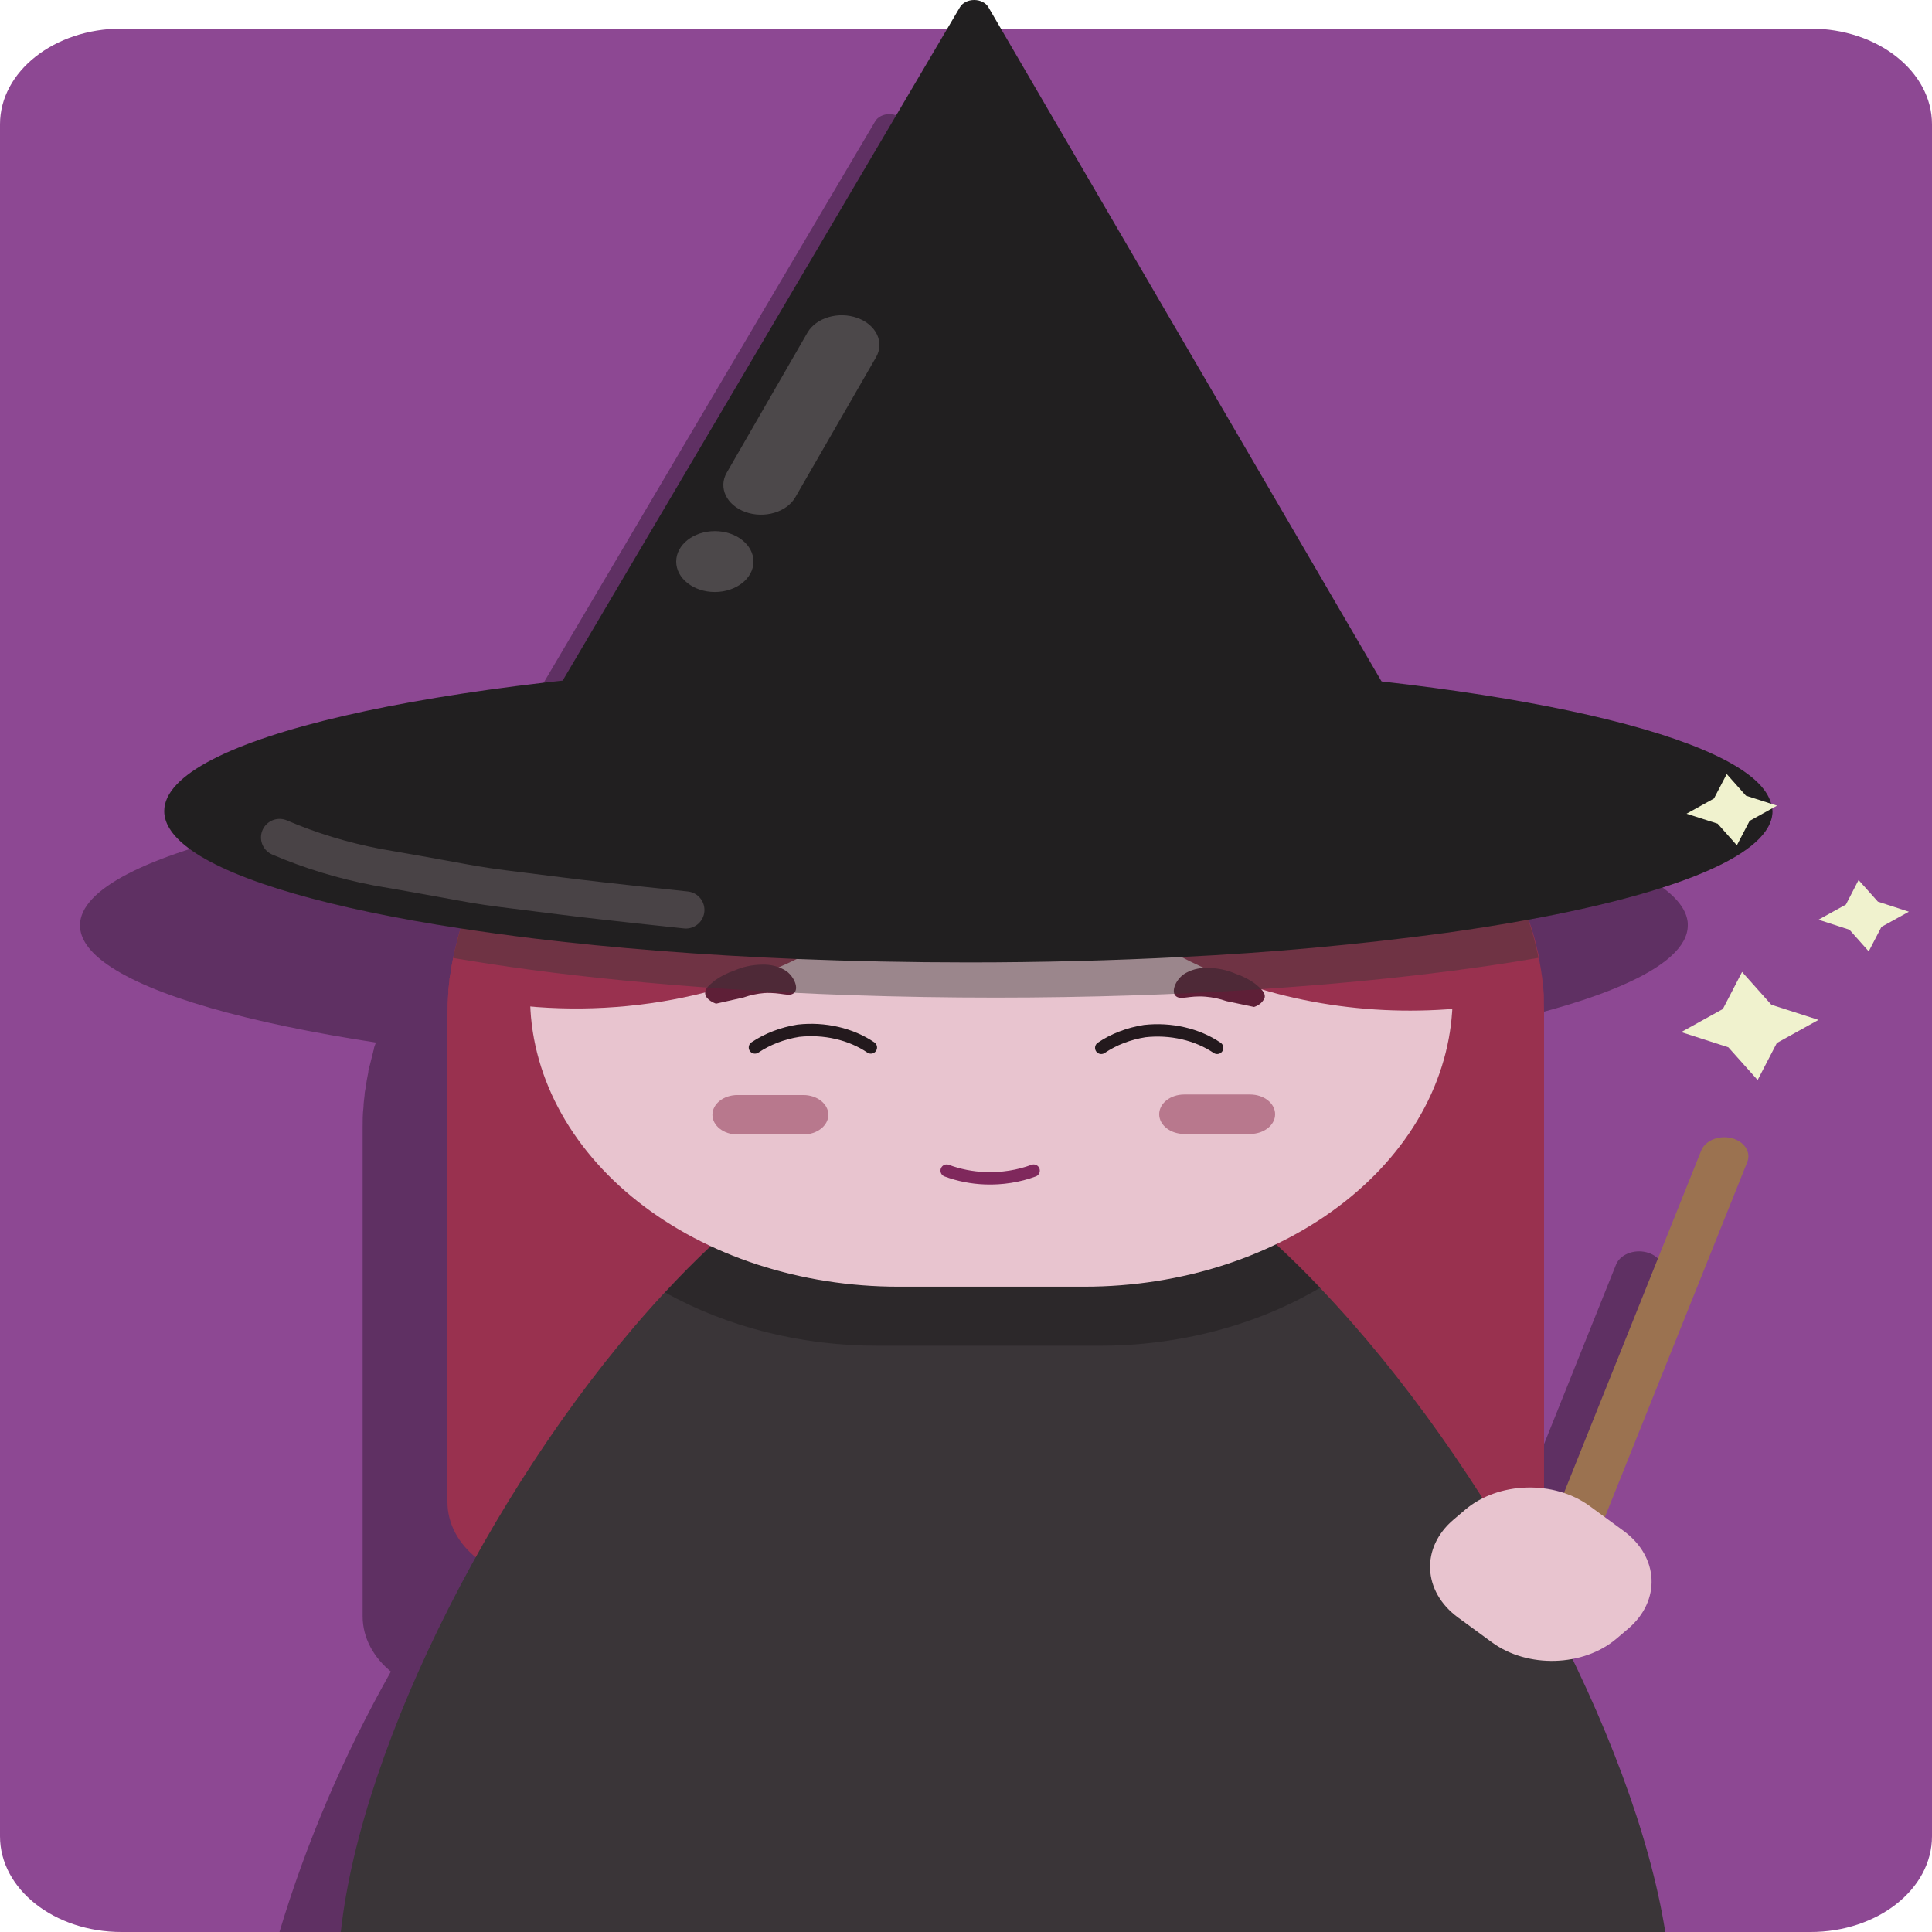 <svg width="312" height="312" viewBox="0 0 312 312" fill="none" xmlns="http://www.w3.org/2000/svg">
<path d="M292.391 4.621H19.609C8.779 4.621 0 11.541 0 20.076V296.545C0 305.081 8.779 312 19.609 312H292.391C303.221 312 312 305.081 312 296.545V20.076C312 11.541 303.221 4.621 292.391 4.621Z" fill="#8D4893"/>
<g opacity="0.33">
<path d="M235.669 182.151V261.037C235.671 262.724 235.251 264.396 234.433 265.955C233.614 267.515 232.413 268.932 230.899 270.125C229.385 271.319 227.587 272.265 225.608 272.91C223.629 273.555 221.509 273.887 219.367 273.885H74.88C70.555 273.885 66.407 272.532 63.347 270.123C60.288 267.713 58.567 264.445 58.562 261.037V182.151C58.562 181.02 58.562 179.889 58.703 178.77C58.703 178.143 58.812 177.54 58.874 176.901C58.874 176.471 58.984 176.028 59.046 175.671C59.155 174.848 59.296 174.024 59.467 173.212C59.467 172.794 59.639 172.376 59.733 171.983C59.826 171.589 59.857 171.442 59.935 171.171C60.013 170.901 60.123 170.372 60.247 169.942C60.265 169.787 60.307 169.634 60.372 169.487C60.372 169.143 60.559 168.798 60.669 168.454C60.84 167.852 61.043 167.225 61.246 166.684C61.449 166.143 61.682 165.454 61.916 164.864C62.166 164.233 62.431 163.606 62.712 162.983C62.946 162.466 63.18 161.962 63.43 161.458C63.43 161.335 63.539 161.225 63.586 161.114L64.288 159.749C64.475 159.405 64.662 159.061 64.865 158.716C65.068 158.372 65.333 157.88 65.582 157.487C66.284 156.257 67.049 155.126 67.86 153.983C68.266 153.405 68.687 152.839 69.124 152.274C69.561 151.708 69.997 151.155 70.45 150.602L71.838 148.979C72.415 148.327 73.008 147.749 73.632 147.048C73.866 146.802 74.085 146.556 74.334 146.323L74.49 146.151L75.332 145.327C75.676 144.995 76.034 144.675 76.378 144.356C76.721 144.036 77.361 143.458 77.938 143.028C79.186 141.946 80.496 140.913 81.838 139.917C82.774 139.216 83.741 138.528 84.724 137.864L86.549 136.634L88.109 135.688L89.56 134.851C90.215 134.483 90.87 134.114 91.541 133.769L92.243 133.388L93.007 133.007C93.787 132.614 94.567 132.245 95.347 131.876C96.127 131.507 96.907 131.2 97.609 130.88C98.311 130.56 99.169 130.241 99.918 129.946C100.667 129.651 101.478 129.343 102.258 129.073C103.038 128.802 103.818 128.519 104.66 128.261C105.503 128.003 106.018 127.831 106.72 127.622L107.578 127.376L109.06 126.97L110.12 126.7L111.868 126.282C111.966 126.269 112.066 126.269 112.164 126.282L114.613 125.753L116.673 125.372C116.734 125.361 116.798 125.361 116.86 125.372C117.557 125.249 118.259 125.138 118.966 125.04C119.574 124.942 120.183 124.855 120.807 124.782L121.789 124.671C122.226 124.605 122.663 124.556 123.1 124.524L124.02 124.437L125.362 124.314C125.97 124.314 126.594 124.228 127.218 124.204H127.577C128.388 124.204 129.137 124.13 130.026 124.105C130.915 124.081 131.727 124.105 132.569 124.105H161.71C164.299 124.105 166.842 124.216 169.369 124.413C169.993 124.413 170.633 124.524 171.257 124.597L171.928 124.659C172.625 124.733 173.326 124.819 174.034 124.917H174.377L175.516 125.077L177.403 125.384C178.23 125.519 179.057 125.679 179.868 125.839C179.924 125.826 179.984 125.826 180.04 125.839C180.757 125.974 181.459 126.134 182.161 126.294H182.38L182.692 126.368L184.548 126.823C185.157 126.97 185.781 127.142 186.389 127.315C186.997 127.487 187.403 127.597 187.949 127.757C191.901 128.933 195.717 130.377 199.353 132.073L200.912 132.823L201.349 133.044L203.565 134.2L204.282 134.606C205.14 135.073 205.998 135.577 206.84 136.081L207.465 136.474C207.823 136.683 208.167 136.905 208.51 137.138L209.586 137.851C209.836 138.001 210.076 138.161 210.304 138.331C210.834 138.7 211.365 139.069 211.864 139.45C212.363 139.831 212.956 140.249 213.424 140.679C213.892 141.11 214.438 141.479 214.984 141.909L216.435 143.138L216.544 143.237C217.043 143.667 217.526 144.11 218.026 144.565L218.447 144.97C218.806 145.302 219.149 145.634 219.492 145.979L219.773 146.249L220.88 147.392C221.193 147.712 221.504 148.044 221.801 148.376C222.097 148.708 222.066 148.671 222.191 148.831C222.263 148.89 222.326 148.956 222.378 149.028L223.143 149.913C223.538 150.356 223.912 150.811 224.266 151.278C224.515 151.573 224.749 151.88 224.968 152.175C225.002 152.203 225.029 152.237 225.046 152.274C225.202 152.47 225.358 152.667 225.498 152.876C226.309 153.946 227.058 155.052 227.791 156.184C228.166 156.761 228.525 157.413 228.868 157.954C229.211 158.495 229.351 158.79 229.585 159.184L230.007 159.983C230.007 160.093 230.131 160.204 230.178 160.315C230.475 160.868 230.74 161.421 231.005 161.975L231.177 162.331L231.504 163.069C231.676 163.462 231.847 163.843 232.003 164.237C232.159 164.63 232.269 164.876 232.393 165.208C232.643 165.835 232.877 166.438 233.08 167.102C233.236 167.557 233.392 168.011 233.532 168.479C233.829 169.401 234.078 170.323 234.297 171.257C234.297 171.479 234.406 171.688 234.452 171.909C234.562 172.352 234.655 172.807 234.733 173.261C234.742 173.331 234.742 173.401 234.733 173.471C235.097 175.312 235.341 177.167 235.467 179.028C235.56 179.962 235.669 181.057 235.669 182.151Z" fill="black"/>
<path d="M250.692 312H45.131C49.461 297.565 55.488 283.48 63.133 269.926C71.325 254.849 81.539 240.505 93.6 227.139C96.034 224.508 98.514 222 101.01 219.663C114.504 206.999 128.669 198.872 141.57 198.872H152.209C164.798 198.872 178.729 206.852 192.286 219.344C194.688 221.557 197.064 223.901 199.415 226.377C209.4 237.083 218.174 248.458 225.638 260.373C227.604 263.446 229.492 266.553 231.301 269.692C234.421 275.201 237.463 280.758 240.146 286.328C244.284 294.719 247.805 303.29 250.692 312Z" fill="black"/>
<path d="M272.563 149.433C272.563 156.306 257.447 162.528 233.111 166.966C228.977 167.729 224.562 168.43 219.898 169.081C205.729 170.992 191.439 172.297 177.091 172.991C166.171 173.557 154.596 173.864 142.771 173.864C133.271 173.864 124.051 173.667 115.081 173.311C99.793 172.684 85.519 171.552 72.758 170.016C68.593 169.511 64.584 168.958 60.762 168.368C39.936 165.184 24.492 160.794 17.332 155.766C14.446 153.749 12.917 151.622 12.917 149.433C12.917 137.765 56.456 128.003 114.644 125.593C123.692 125.212 133.099 125.015 142.724 125.015C156.562 125.015 169.884 125.421 182.395 126.171C233.672 129.269 271.081 138.183 272.532 148.794C272.559 149.007 272.569 149.22 272.563 149.433Z" fill="black"/>
<path d="M213.236 135.011C213.412 135.315 213.487 135.649 213.456 135.982C213.425 136.315 213.288 136.636 213.058 136.916C212.828 137.197 212.513 137.427 212.14 137.586C211.768 137.745 211.351 137.828 210.928 137.827L143.302 137.704L75.66 137.581C75.234 137.588 74.813 137.511 74.436 137.355C74.06 137.199 73.739 136.97 73.505 136.69C73.271 136.41 73.132 136.087 73.099 135.753C73.067 135.418 73.143 135.083 73.32 134.778L107.64 76.634L141.336 19.584C141.539 19.239 141.862 18.948 142.269 18.743C142.675 18.538 143.147 18.43 143.629 18.43C144.111 18.43 144.583 18.538 144.99 18.743C145.396 18.948 145.72 19.239 145.922 19.584L179.26 76.745L213.236 135.011Z" fill="black"/>
<path d="M265.867 202.223C266.853 202.468 267.675 203.013 268.152 203.736C268.629 204.46 268.722 205.303 268.41 206.08L243.272 268.766L235.834 266.913L260.973 204.227C261.284 203.45 261.975 202.802 262.893 202.426C263.811 202.05 264.88 201.977 265.867 202.223Z" fill="black"/>
<path d="M248.474 265.643L243.01 261.644C237.258 257.434 228.266 257.697 222.925 262.23L221.036 263.833C215.695 268.366 216.028 275.454 221.779 279.663L227.243 283.662C232.995 287.872 241.987 287.609 247.328 283.076L249.217 281.472C254.558 276.939 254.225 269.852 248.474 265.643Z" fill="black"/>
</g>
<path d="M249.35 163.708V242.594C249.352 244.282 248.932 245.953 248.114 247.513C247.295 249.072 246.094 250.489 244.58 251.683C243.066 252.876 241.268 253.822 239.289 254.468C237.311 255.113 235.19 255.444 233.048 255.442H88.577C84.252 255.442 80.104 254.089 77.044 251.68C73.984 249.271 72.263 246.003 72.259 242.594V163.708C72.259 162.577 72.259 161.446 72.4 160.327C72.4 159.7 72.509 159.097 72.571 158.458C72.571 158.028 72.68 157.585 72.743 157.229C72.852 156.405 72.992 155.581 73.164 154.77C73.242 154.352 73.336 153.933 73.429 153.54C73.523 153.147 73.554 152.999 73.632 152.729C73.71 152.458 73.819 151.929 73.944 151.499C73.962 151.344 74.003 151.191 74.069 151.044C74.147 150.7 74.256 150.356 74.365 150.011C74.537 149.409 74.74 148.782 74.942 148.241C75.145 147.7 75.379 147.011 75.613 146.421C75.863 145.798 76.128 145.171 76.409 144.54C76.643 144.024 76.877 143.52 77.126 143.015C77.126 142.892 77.236 142.782 77.282 142.671L77.984 141.306C78.172 140.962 78.359 140.618 78.562 140.274C78.764 139.929 79.03 139.438 79.279 139.044C79.981 137.815 80.746 136.683 81.557 135.54C81.962 134.962 82.384 134.396 82.82 133.831C83.257 133.265 83.694 132.712 84.146 132.159L85.535 130.536C86.112 129.884 86.705 129.306 87.329 128.605C87.563 128.36 87.781 128.114 88.031 127.88L88.187 127.708L89.029 126.884C89.372 126.552 89.731 126.233 90.074 125.913C90.418 125.593 91.057 125.015 91.634 124.585C92.882 123.503 94.193 122.47 95.534 121.474C96.47 120.773 97.438 120.085 98.42 119.421L100.246 118.191L101.806 117.245L103.256 116.409C103.912 116.04 104.567 115.671 105.238 115.327L105.94 114.946L106.704 114.564C107.484 114.171 108.264 113.802 109.044 113.433C109.824 113.064 110.604 112.757 111.306 112.437C112.008 112.118 112.866 111.798 113.615 111.503C114.364 111.208 115.175 110.9 115.955 110.63C116.735 110.359 117.515 110.077 118.357 109.818C119.2 109.56 119.714 109.388 120.416 109.179L121.274 108.933L122.834 108.527L123.895 108.257L125.642 107.839C125.741 107.826 125.841 107.826 125.939 107.839L128.388 107.31L130.447 106.929C130.509 106.918 130.573 106.918 130.634 106.929C131.331 106.806 132.033 106.696 132.74 106.597C133.349 106.499 133.957 106.413 134.581 106.339L135.564 106.228C136.001 106.163 136.438 106.114 136.874 106.081L137.795 105.995L139.136 105.872C139.745 105.872 140.369 105.786 140.993 105.761H141.352C142.163 105.761 142.912 105.687 143.801 105.663C144.69 105.638 145.501 105.663 146.344 105.663H175.484C178.074 105.663 180.617 105.773 183.144 105.97C183.768 105.97 184.408 106.081 185.032 106.155L185.702 106.216C186.41 106.29 187.112 106.376 187.808 106.474H188.152L189.29 106.634L191.178 106.941C192.005 107.077 192.832 107.236 193.643 107.396C193.699 107.384 193.758 107.384 193.814 107.396C194.532 107.532 195.234 107.691 195.936 107.851H196.154L196.466 107.925L198.323 108.38C198.931 108.527 199.555 108.7 200.164 108.872C200.772 109.044 201.178 109.155 201.724 109.314C205.676 110.49 209.491 111.934 213.127 113.63L214.687 114.38L215.124 114.601L217.339 115.757L218.057 116.163C218.915 116.63 219.773 117.134 220.615 117.638L221.239 118.032C221.598 118.241 221.941 118.462 222.284 118.696L223.361 119.409C223.611 119.558 223.85 119.718 224.078 119.888C224.609 120.257 225.139 120.626 225.638 121.007C226.138 121.388 226.73 121.806 227.198 122.237L228.758 123.466L230.209 124.696L230.318 124.794C230.818 125.224 231.301 125.667 231.878 126.122L232.3 126.528C232.658 126.86 233.002 127.192 233.345 127.536L233.626 127.806L234.733 128.95C235.045 129.269 235.357 129.601 235.654 129.933C235.95 130.265 235.919 130.228 236.044 130.388C236.116 130.448 236.179 130.514 236.231 130.585L236.995 131.47C237.39 131.913 237.765 132.368 238.118 132.835C238.368 133.13 238.602 133.437 238.82 133.733C238.855 133.761 238.882 133.794 238.898 133.831C239.054 134.028 239.21 134.224 239.351 134.433C240.162 135.503 240.911 136.61 241.644 137.741C242.018 138.319 242.377 138.97 242.72 139.511C243.064 140.052 243.204 140.347 243.438 140.741L243.859 141.54C243.859 141.651 243.984 141.761 244.031 141.872C244.327 142.425 244.592 142.979 244.858 143.532L245.029 143.888L245.357 144.626C245.528 145.02 245.7 145.401 245.856 145.856C246.012 146.31 246.121 146.495 246.246 146.827C246.496 147.454 246.73 148.056 246.932 148.72C247.135 149.384 247.244 149.63 247.385 150.097C247.681 151.02 247.931 151.942 248.149 152.876C248.149 153.097 248.258 153.306 248.305 153.528C248.414 153.97 248.508 154.425 248.586 154.88C248.595 154.95 248.595 155.02 248.586 155.089C248.949 156.931 249.194 158.786 249.319 160.647C249.304 161.52 249.35 162.614 249.35 163.708Z" fill="#99314F"/>
<path d="M268.928 312H55.037C58.344 281.483 80.824 237.295 107.344 208.721C109.777 206.09 112.258 203.581 114.754 201.245C128.248 188.581 142.412 180.454 155.314 180.454H165.953C178.542 180.454 192.473 188.434 206.029 200.926C208.432 203.139 210.808 205.483 213.158 207.958C240.24 236.323 263.983 280.733 268.928 312Z" fill="#3A3538"/>
<path opacity="0.28" d="M234.593 159.27V160.868C234.597 168.91 231.976 176.818 226.981 183.831C221.987 190.844 214.788 196.727 206.076 200.913C208.478 203.126 210.855 205.471 213.205 207.946C202.916 214.045 190.387 217.338 177.512 217.327H141.726C129.43 217.333 117.437 214.325 107.406 208.721C109.84 206.09 112.32 203.581 114.816 201.245C105.915 197.099 98.54 191.196 93.419 184.117C88.297 177.038 85.607 169.029 85.613 160.88V159.282C85.602 149.957 89.12 140.842 95.717 133.102C102.314 125.362 111.69 119.348 122.647 115.831C128.788 114.195 135.228 113.364 141.71 113.372H177.497C186.485 113.359 195.36 114.953 203.455 118.032H203.596C212.993 122.07 220.833 128.033 226.289 135.291C231.744 142.549 234.613 150.833 234.593 159.27Z" fill="#0A0809"/>
<path d="M234.593 159.27V160.868C234.601 167.029 233.068 173.131 230.081 178.825C227.094 184.518 222.712 189.692 217.186 194.05C211.66 198.408 205.098 201.864 197.876 204.221C190.653 206.578 182.912 207.789 175.094 207.786H145.08C137.267 207.786 129.531 206.573 122.313 204.216C115.096 201.86 108.537 198.405 103.014 194.051C97.49 189.696 93.109 184.526 90.121 178.837C87.132 173.148 85.595 167.05 85.597 160.893V159.294C85.584 149.966 89.103 140.847 95.703 133.104C102.303 125.362 111.685 119.347 122.647 115.831C129.768 113.541 137.389 112.371 145.08 112.388H175.141C185.029 112.379 194.762 114.319 203.455 118.032H203.596C212.993 122.07 220.833 128.033 226.289 135.291C231.744 142.549 234.613 150.833 234.593 159.27Z" fill="#E8C4CF"/>
<path d="M163.254 134.827L160.54 136.474L133.442 152.311C131.882 153.22 130.322 154.081 128.684 154.868C120.36 158.929 111.018 161.52 101.302 162.462C91.585 163.405 81.725 162.676 72.4 160.327C72.4 159.7 72.509 159.097 72.571 158.458C72.571 158.028 72.68 157.585 72.743 157.229C72.852 156.405 72.993 155.581 73.164 154.77C73.242 154.352 73.336 153.934 73.429 153.54C73.523 153.147 73.554 152.999 73.632 152.729C73.71 152.458 73.819 151.929 73.944 151.499C73.962 151.344 74.004 151.191 74.069 151.044C74.147 150.7 74.256 150.356 74.365 150.011C74.537 149.409 74.74 148.782 74.942 148.241C75.145 147.7 75.379 147.011 75.613 146.421C75.863 145.798 76.128 145.171 76.409 144.54C76.627 144.036 76.861 143.52 77.111 143.015C77.111 142.905 77.22 142.782 77.282 142.671L77.984 141.306C78.172 140.962 78.359 140.618 78.562 140.274C78.764 139.929 79.03 139.438 79.279 139.044C79.981 137.815 80.746 136.683 81.557 135.54C81.963 134.962 82.384 134.397 82.82 133.831C83.257 133.265 83.694 132.712 84.147 132.159L85.535 130.536L86.642 129.306C87.095 128.827 87.547 128.347 88.031 127.868C88.514 127.388 88.686 127.204 89.029 126.872C89.373 126.54 89.731 126.22 90.075 125.901C90.418 125.581 91.057 125.003 91.635 124.573L92.914 123.503C93.491 123.023 94.084 122.556 94.692 122.089C94.973 121.868 95.238 121.659 95.534 121.462C97.513 119.977 99.596 118.581 101.774 117.282L103.225 116.446C103.88 116.077 104.536 115.708 105.206 115.364C105.877 115.019 106.189 114.847 106.766 114.601C107.546 114.208 108.326 113.839 109.106 113.47C111.713 113.47 114.317 113.589 116.906 113.827C119.882 114.077 122.832 114.488 125.736 115.056C139.054 117.691 151.03 123.475 160.056 131.63C160.711 132.208 161.335 132.86 161.959 133.425C162.583 133.991 162.77 134.323 163.254 134.827Z" fill="#99314F"/>
<path d="M249.226 160.45C234.369 164.354 218.259 164.102 203.611 159.737C199.114 158.374 194.815 156.634 190.788 154.548C189.322 153.798 187.871 152.999 186.467 152.089L160.54 136.474L156.998 134.335C157.31 134.015 157.638 133.696 157.966 133.388C158.574 132.773 159.214 132.159 159.884 131.593C169.02 123.375 181.163 117.589 194.641 115.032C197.939 114.405 201.292 113.974 204.672 113.741C207.437 113.554 210.213 113.497 212.987 113.568L214.547 114.318L214.984 114.54L217.199 115.696L217.916 116.101C218.774 116.568 219.632 117.073 220.475 117.577L221.099 117.97C221.458 118.179 221.801 118.4 222.144 118.634L223.22 119.347C223.47 119.497 223.71 119.657 223.938 119.827C224.468 120.196 224.999 120.564 225.498 120.946C225.997 121.327 226.59 121.745 227.058 122.175L228.618 123.405L230.069 124.634L230.178 124.732C230.677 125.163 231.161 125.605 231.738 126.06L232.159 126.466C232.518 126.798 232.861 127.13 233.204 127.474L233.485 127.745L234.593 128.888C234.905 129.208 235.217 129.54 235.513 129.872C235.81 130.204 235.778 130.167 235.903 130.327C235.975 130.386 236.038 130.452 236.09 130.523L236.855 131.409C237.25 131.851 237.624 132.306 237.978 132.773C238.228 133.069 238.462 133.364 238.68 133.671C238.715 133.699 238.741 133.733 238.758 133.769C238.914 133.966 239.07 134.163 239.21 134.372C240.022 135.442 240.77 136.548 241.504 137.679C241.878 138.257 242.237 138.909 242.58 139.45C242.923 139.991 243.064 140.286 243.298 140.679L243.719 141.478C243.719 141.589 243.844 141.7 243.89 141.81C244.187 142.364 244.452 142.917 244.717 143.47L244.889 143.827L245.216 144.565C245.388 144.958 245.56 145.339 245.716 145.794C245.872 146.249 245.981 146.433 246.106 146.765C246.355 147.392 246.589 147.995 246.792 148.659C246.995 149.323 247.104 149.569 247.244 150.036C247.541 150.958 247.79 151.88 248.009 152.815C248.009 153.036 248.118 153.245 248.165 153.466C248.274 153.909 248.368 154.364 248.446 154.819C248.459 154.888 248.459 154.958 248.446 155.028C248.819 156.824 249.079 158.633 249.226 160.45Z" fill="#99314F"/>
<path d="M234.593 128.79V133.327H85.55V130.401C91.691 123.447 99.675 117.628 108.95 113.347C120.249 108.134 133.111 105.396 146.203 105.417H175.344C188.575 105.402 201.568 108.197 212.955 113.507C221.369 117.435 228.72 122.628 234.593 128.79Z" fill="#47383E"/>
<path d="M202.519 162.614C202.933 162.479 203.303 162.272 203.601 162.008C203.898 161.744 204.115 161.429 204.235 161.089C204.391 160.241 203.518 159.552 202.675 158.852C201.761 158.179 200.705 157.638 199.555 157.253C198.185 156.652 196.647 156.326 195.078 156.306C193.634 156.244 192.214 156.622 191.116 157.364C189.758 158.384 189.103 160.216 189.914 160.88C190.726 161.544 191.958 160.733 194.688 160.954C195.846 161.052 196.978 161.293 198.042 161.667" fill="#5E1F37"/>
<path d="M115.627 162.085C115.362 161.987 114.067 161.483 113.896 160.561C113.724 159.638 114.629 159.036 115.456 158.323C116.375 157.659 117.43 157.123 118.576 156.737C119.942 156.126 121.482 155.796 123.053 155.778C124.496 155.722 125.912 156.1 127.015 156.835C128.357 157.856 129.012 159.688 128.216 160.364C127.421 161.04 126.157 160.216 123.443 160.364C122.284 160.46 121.152 160.701 120.089 161.077" fill="#5E1F37"/>
<path opacity="0.44" d="M246.792 148.524C246.948 148.979 247.104 149.433 247.244 149.901C247.541 150.823 247.79 151.745 248.009 152.679C248.009 152.901 248.118 153.11 248.165 153.331C248.274 153.774 248.368 154.229 248.446 154.683C244.078 155.446 239.413 156.134 234.515 156.774C225.046 158.003 214.672 159.011 203.611 159.737C190.195 160.622 175.765 161.102 160.758 161.102C145.158 161.102 130.166 160.585 116.314 159.626C105.394 158.876 95.035 157.856 85.659 156.602C81.291 156.024 77.126 155.372 73.18 154.708C73.257 154.29 73.351 153.872 73.445 153.479C73.538 153.085 73.57 152.938 73.647 152.667C73.725 152.397 73.835 151.868 73.96 151.438C73.977 151.282 74.019 151.13 74.084 150.983C74.162 150.638 74.272 150.294 74.381 149.95C53.555 146.765 38.111 142.376 30.95 137.347C30.934 137.13 30.934 136.913 30.95 136.696C30.95 126.86 61.994 118.351 106.688 114.491C109.964 114.208 113.334 113.95 116.766 113.716C124.145 113.212 131.867 112.831 139.823 112.597C142.173 112.523 144.544 112.462 146.936 112.413C151.476 112.327 156.094 112.277 160.758 112.277C165.422 112.277 170.04 112.277 174.58 112.413L179.135 112.523H179.244C188.042 112.757 196.56 113.163 204.688 113.753C208.198 113.999 211.645 114.257 215.015 114.552C249.709 117.564 276.151 123.355 286.198 130.425C286.213 130.634 286.213 130.843 286.198 131.052C286.244 137.864 271.128 144.085 246.792 148.524Z" fill="#3A3738"/>
<path d="M286.244 130.991C286.244 137.864 271.128 144.085 246.792 148.524C242.658 149.286 238.243 149.987 233.579 150.638C219.41 152.549 205.12 153.854 190.772 154.548C179.852 155.114 168.277 155.421 156.374 155.421C146.874 155.421 137.654 155.224 128.684 154.868C113.396 154.241 99.122 153.11 86.362 151.573C82.196 151.069 78.187 150.515 74.365 149.925C53.539 146.741 38.095 142.351 30.935 137.323C28.08 135.306 26.52 133.179 26.52 130.991C26.52 119.323 70.06 109.56 128.248 107.15C137.296 106.769 146.702 106.573 156.328 106.573C170.165 106.573 183.487 106.978 195.998 107.728C247.276 110.827 284.684 119.741 286.135 130.351C286.188 130.563 286.224 130.776 286.244 130.991Z" fill="#211F20"/>
<path d="M226.918 116.581C227.092 116.883 227.167 117.214 227.138 117.545C227.108 117.876 226.974 118.196 226.748 118.475C226.522 118.755 226.21 118.986 225.842 119.147C225.474 119.308 225.061 119.393 224.64 119.396L156.983 119.261L89.357 119.15C88.934 119.148 88.519 119.063 88.149 118.901C87.779 118.74 87.466 118.508 87.239 118.226C87.013 117.945 86.879 117.623 86.851 117.29C86.823 116.958 86.902 116.625 87.079 116.323L121.399 58.191L155.033 1.142C155.237 0.8 155.561 0.512 155.965 0.309C156.37 0.107 156.839 0 157.318 0C157.797 0 158.267 0.107 158.671 0.309C159.076 0.512 159.399 0.8 159.604 1.142L192.941 58.314L226.918 116.581Z" fill="#211F20"/>
<path d="M141.472 57.691C142.861 55.28 141.508 52.438 138.449 51.342C135.389 50.247 131.783 51.314 130.393 53.725L117.36 76.337C115.971 78.749 117.324 81.591 120.383 82.686C123.443 83.782 127.049 82.715 128.439 80.304L141.472 57.691Z" fill="#4C484A"/>
<path d="M115.44 95.605C118.886 95.605 121.68 93.403 121.68 90.687C121.68 87.971 118.886 85.769 115.44 85.769C111.994 85.769 109.2 87.971 109.2 90.687C109.2 93.403 111.994 95.605 115.44 95.605Z" fill="#4C484A"/>
<path d="M45.146 135.245C50.092 137.369 55.368 138.977 60.84 140.028C81.12 143.532 72.868 142.487 90.48 144.675C97.625 145.585 110.76 146.95 110.76 146.95" stroke="#494346" stroke-width="6" stroke-miterlimit="10" stroke-linecap="round"/>
<path opacity="0.72" d="M201.88 176.753H191.24C189.009 176.753 187.2 178.179 187.2 179.938C187.2 181.696 189.009 183.122 191.24 183.122H201.88C204.111 183.122 205.92 181.696 205.92 179.938C205.92 178.179 204.111 176.753 201.88 176.753Z" fill="#A55B74"/>
<path d="M177.84 169.216C179.846 167.854 182.264 166.922 184.86 166.511C186.942 166.278 189.064 166.398 191.082 166.865C193.1 167.331 194.968 168.133 196.56 169.216" stroke="#23191D" stroke-width="2" stroke-miterlimit="10" stroke-linecap="round"/>
<path opacity="0.72" d="M129.73 176.839H119.09C116.859 176.839 115.05 178.265 115.05 180.024C115.05 181.783 116.859 183.208 119.09 183.208H129.73C131.961 183.208 133.77 181.783 133.77 180.024C133.77 178.265 131.961 176.839 129.73 176.839Z" fill="#A55B74"/>
<path d="M152.88 189.048C154.836 189.78 156.957 190.198 159.12 190.278C161.808 190.374 164.486 189.952 166.92 189.048" stroke="#7F285C" stroke-width="2" stroke-miterlimit="10" stroke-linecap="round"/>
<path d="M121.914 169.155C123.925 167.799 126.341 166.868 128.934 166.45C131.016 166.218 133.137 166.339 135.155 166.806C137.173 167.272 139.041 168.073 140.634 169.155" stroke="#23191D" stroke-width="2" stroke-miterlimit="10" stroke-linecap="round"/>
<path d="M279.627 183.799C280.613 184.045 281.435 184.589 281.912 185.312C282.389 186.036 282.482 186.879 282.17 187.656L257.031 250.342L249.594 248.489L274.732 185.803C275.044 185.026 275.735 184.378 276.653 184.002C277.571 183.626 278.64 183.553 279.627 183.799Z" fill="#9B7250"/>
<path d="M262.176 247.208L256.712 243.208C250.96 238.999 241.968 239.261 236.627 243.794L234.738 245.398C229.397 249.931 229.73 257.018 235.481 261.228L240.945 265.227C246.697 269.436 255.689 269.174 261.03 264.641L262.919 263.037C268.26 258.504 267.927 251.417 262.176 247.208Z" fill="#E8C4CF"/>
<path d="M283.842 174.417L279.115 169.13L271.502 166.671L278.226 162.946L281.33 156.958L286.057 162.257L293.67 164.704L286.946 168.43L283.842 174.417Z" fill="#F0F2CE"/>
<path d="M301.782 153.638L298.678 150.147L293.67 148.524L298.1 146.077L300.144 142.118L303.264 145.61L308.272 147.233L303.841 149.679L301.782 153.638Z" fill="#F0F2CE"/>
<path d="M280.488 136.511L277.384 133.019L272.36 131.409L276.791 128.95L278.85 125.003L281.954 128.495L286.978 130.106L282.547 132.565L280.488 136.511Z" fill="#F0F2CE"/>
</svg>
